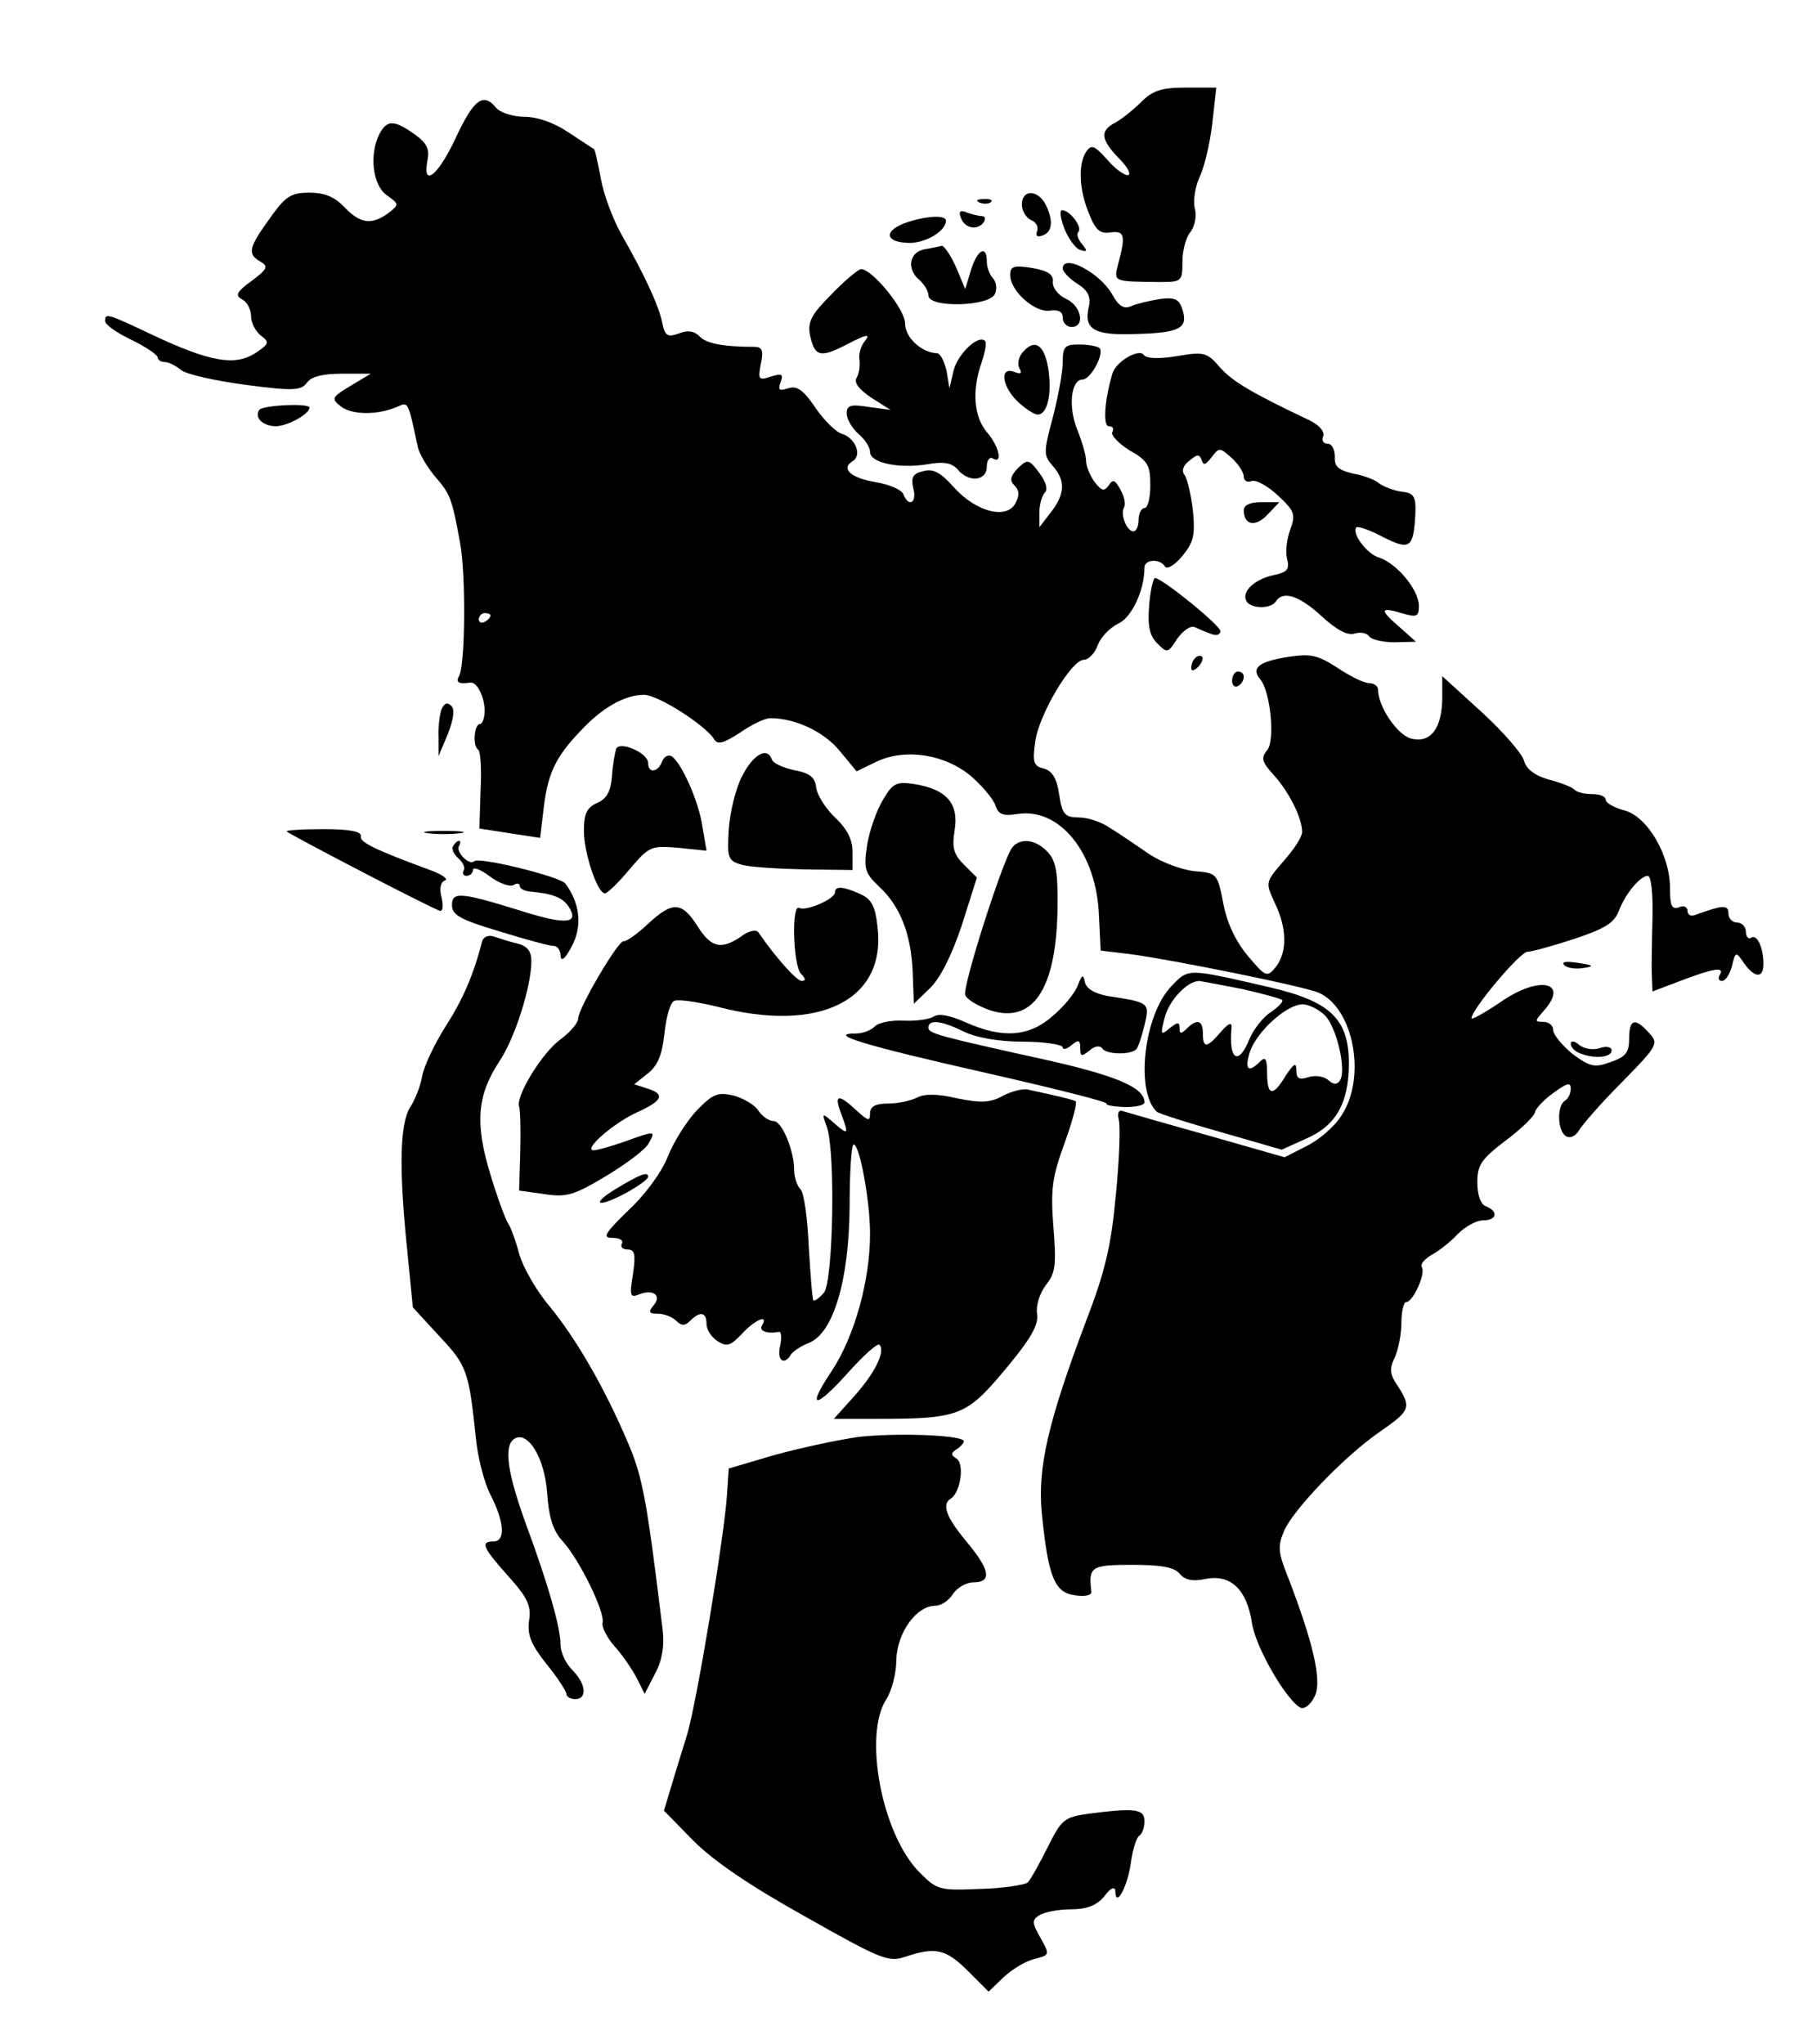 <?xml version="1.0" standalone="no"?>
<!DOCTYPE svg PUBLIC "-//W3C//DTD SVG 20010904//EN"
 "http://www.w3.org/TR/2001/REC-SVG-20010904/DTD/svg10.dtd">
<svg version="1.0" xmlns="http://www.w3.org/2000/svg"
 width="311pt" height="350pt" viewBox="0 0 311 350"
 preserveAspectRatio="xMidYMid meet">

<g transform="translate(0,350) scale(0.1,-0.1)"
fill="#000000" stroke="none">
<path d="M1954 3325 c-13 -13 -33 -29 -44 -35 -27 -14 -25 -29 7 -62 15 -15
21 -28 14 -28 -6 0 -23 12 -36 28 -21 23 -26 25 -35 12 -14 -22 -12 -65 5
-106 11 -28 19 -35 37 -32 24 3 26 -5 13 -54 -8 -31 -9 -30 70 -31 39 0 40 1
40 35 0 19 6 42 14 51 7 10 11 27 7 41 -3 13 1 36 8 52 8 16 18 57 22 92 l7
62 -52 0 c-42 0 -57 -5 -77 -25z"/>
<path d="M781 3265 c-30 -65 -58 -88 -49 -40 4 20 -1 30 -22 45 -35 25 -47 25
-60 1 -18 -35 -12 -88 12 -105 22 -16 22 -16 3 -31 -29 -21 -48 -18 -75 10
-17 18 -34 25 -60 25 -32 0 -41 -6 -68 -44 -36 -50 -39 -61 -16 -74 14 -8 12
-13 -15 -33 -26 -19 -29 -25 -16 -32 8 -4 15 -17 15 -29 0 -11 8 -26 17 -33
15 -11 14 -14 -10 -30 -35 -22 -77 -15 -175 31 -80 38 -82 38 -82 24 0 -6 20
-20 45 -32 25 -12 45 -26 45 -30 0 -4 5 -8 12 -8 6 0 19 -6 27 -13 9 -8 59
-19 111 -26 83 -11 96 -10 106 4 7 10 27 15 60 15 l49 0 -35 -21 c-33 -20 -33
-22 -15 -36 20 -14 63 -14 97 1 17 8 17 8 33 -67 2 -13 16 -36 30 -53 26 -30
29 -37 43 -114 10 -53 9 -211 -2 -228 -6 -11 0 -14 20 -11 11 1 24 -25 24 -48
0 -13 -4 -23 -8 -23 -10 0 -13 -38 -3 -44 4 -3 6 -34 4 -70 l-2 -65 52 -8 52
-8 6 50 c7 60 20 88 63 133 37 40 76 62 109 62 24 0 105 -52 120 -76 6 -10 16
-7 44 11 20 14 43 25 52 25 43 0 92 -23 119 -56 l29 -35 35 17 c50 23 118 12
163 -27 19 -17 37 -39 40 -49 5 -15 13 -18 38 -14 72 11 135 -67 139 -174 l3
-60 50 -6 c75 -10 297 -55 323 -66 60 -26 83 -145 39 -211 -12 -19 -39 -42
-60 -52 l-37 -19 -133 38 c-72 20 -137 39 -144 41 -7 3 -10 -3 -7 -15 3 -10 1
-68 -5 -128 -8 -87 -18 -131 -52 -219 -64 -170 -82 -248 -75 -325 11 -111 22
-137 56 -142 18 -3 30 0 29 6 -5 43 -1 46 70 46 49 0 72 -4 81 -15 9 -11 23
-14 45 -9 43 8 70 -18 79 -75 6 -43 61 -136 84 -146 7 -2 18 7 24 21 12 26 -3
91 -47 205 -16 40 -17 51 -6 77 16 37 105 130 167 172 49 34 51 40 28 76 -14
20 -15 30 -5 50 6 14 11 40 11 59 0 19 4 35 8 35 12 0 34 49 27 60 -3 5 5 14
17 21 13 7 33 23 45 36 12 12 31 23 43 23 23 0 27 15 5 24 -9 3 -15 19 -15 41
0 30 7 40 49 72 28 21 50 43 50 49 1 5 14 20 31 32 23 17 30 19 30 8 0 -8 -4
-18 -10 -21 -14 -9 -13 -52 2 -61 7 -4 16 0 22 10 6 10 39 48 74 83 61 62 63
66 46 84 -24 27 -34 24 -34 -10 0 -24 -6 -31 -32 -40 -27 -10 -35 -8 -65 14
-18 15 -33 33 -33 41 0 7 -7 14 -17 14 -15 0 -15 1 0 18 46 51 -7 62 -73 16
-28 -19 -50 -31 -50 -28 0 15 83 114 96 114 7 0 43 10 80 22 51 17 68 27 76
47 11 30 37 61 50 61 6 0 9 -33 8 -72 -1 -40 -2 -85 -1 -100 l1 -26 50 19 c56
21 74 24 65 9 -3 -5 -2 -10 4 -10 6 0 13 11 17 25 6 26 7 26 21 5 18 -25 33
-26 33 -1 0 28 -11 52 -21 45 -5 -3 -9 2 -9 10 0 9 -7 16 -15 16 -8 0 -15 7
-15 16 0 15 -10 14 -57 -3 -7 -3 -13 0 -13 7 0 7 -7 10 -15 6 -12 -4 -15 3
-15 33 0 57 -39 123 -78 133 -18 5 -32 13 -32 18 0 6 -10 10 -23 10 -13 0 -27
3 -31 8 -4 4 -24 12 -44 17 -24 7 -38 18 -42 32 -3 12 -35 49 -72 83 l-68 62
0 -39 c-1 -51 -20 -76 -53 -68 -24 6 -57 55 -57 84 0 6 -7 11 -15 11 -9 0 -33
12 -54 26 -34 22 -46 25 -85 19 -50 -8 -64 -19 -48 -38 18 -21 26 -106 12
-122 -11 -13 -9 -20 12 -43 26 -29 48 -73 48 -97 0 -8 -14 -30 -32 -50 -31
-36 -31 -36 -15 -71 21 -43 22 -84 2 -110 -15 -18 -17 -18 -48 19 -21 25 -36
57 -42 90 -10 51 -11 52 -49 55 -21 2 -57 15 -79 30 -22 15 -51 35 -66 44 -14
10 -38 18 -53 18 -24 0 -29 5 -34 39 -4 28 -12 41 -27 45 -17 4 -19 11 -14 46
6 46 62 140 83 140 8 0 19 11 24 25 5 14 21 30 35 37 23 10 45 57 45 96 0 14
26 16 35 2 3 -6 17 2 30 18 19 23 22 35 18 77 -3 28 -10 55 -14 61 -6 7 -3 17
8 25 13 11 17 12 21 1 3 -10 7 -8 17 5 13 17 14 17 34 -1 12 -11 21 -25 21
-32 0 -7 6 -11 13 -8 8 3 28 -8 46 -25 28 -26 30 -32 21 -57 -6 -16 -9 -38 -6
-50 5 -19 1 -24 -23 -29 -33 -7 -56 -29 -46 -45 8 -13 42 -13 50 0 12 19 40
10 78 -25 26 -24 45 -34 57 -30 10 3 21 1 25 -5 3 -5 23 -10 43 -10 l37 1 -27
24 c-36 31 -35 36 2 25 27 -8 30 -6 30 13 -1 28 -38 72 -68 82 -21 6 -48 42
-39 52 3 2 24 -5 46 -17 46 -23 52 -19 55 42 1 28 -3 34 -24 36 -14 2 -31 9
-38 14 -6 6 -27 14 -45 17 -25 6 -32 12 -31 29 0 12 -5 22 -12 22 -8 0 -11 6
-8 13 3 8 -7 19 -23 27 -99 47 -131 66 -153 90 -23 27 -28 28 -75 20 -31 -5
-52 -4 -56 2 -8 12 -48 -11 -54 -32 -14 -48 -16 -90 -6 -90 7 0 9 -4 6 -10 -3
-5 10 -19 29 -31 32 -18 36 -26 36 -60 0 -21 -4 -39 -10 -39 -5 0 -10 -9 -10
-20 0 -11 -4 -20 -9 -20 -11 0 -23 29 -16 41 3 5 1 18 -6 30 -9 17 -13 19 -20
8 -8 -11 -12 -10 -24 5 -8 11 -15 27 -15 37 0 9 -7 33 -15 53 -16 39 -11 86 9
86 14 0 38 45 29 54 -4 3 -19 6 -35 6 -25 0 -28 -4 -28 -31 0 -17 -8 -59 -17
-94 -16 -60 -16 -65 0 -83 22 -25 21 -48 -3 -79 l-20 -26 0 25 c0 13 4 28 9
34 6 5 3 18 -9 34 -18 24 -20 24 -37 8 -13 -14 -14 -21 -6 -29 9 -9 9 -18 2
-31 -15 -28 -67 -15 -105 27 -23 26 -36 33 -53 28 -18 -4 -21 -11 -17 -29 7
-25 -8 -34 -17 -10 -3 7 -23 16 -46 20 -43 7 -62 23 -41 36 17 10 5 40 -18 47
-9 2 -30 22 -45 44 -21 31 -32 39 -47 34 -16 -5 -18 -3 -13 11 5 13 2 15 -17
9 -21 -7 -22 -5 -17 22 5 23 2 29 -11 29 -55 0 -83 6 -94 18 -9 9 -20 11 -35
5 -20 -7 -24 -5 -29 19 -6 29 -30 81 -70 151 -14 25 -30 67 -35 95 -5 27 -10
50 -12 51 -1 0 -20 13 -43 28 -25 17 -54 27 -76 27 -19 0 -41 7 -48 15 -22 27
-38 16 -69 -50z m59 -819 c0 -3 -4 -8 -10 -11 -5 -3 -10 -1 -10 4 0 6 5 11 10
11 6 0 10 -2 10 -4z"/>
<path d="M1750 3150 c0 -11 7 -23 16 -27 8 -3 13 -12 10 -19 -3 -8 0 -11 10
-7 17 6 18 27 4 54 -14 25 -40 24 -40 -1z"/>
<path d="M1678 3153 c7 -3 16 -2 19 1 4 3 -2 6 -13 5 -11 0 -14 -3 -6 -6z"/>
<path d="M1646 3126 c7 -18 29 -21 39 -6 3 6 2 10 -4 10 -5 0 -17 3 -25 6 -12
5 -15 2 -10 -10z"/>
<path d="M1823 3108 c7 -17 19 -34 27 -36 12 -4 13 -2 3 10 -7 8 -10 18 -6 21
7 8 -15 37 -28 37 -5 0 -3 -14 4 -32z"/>
<path d="M1547 3117 c-34 -14 -30 -32 9 -33 28 -1 64 20 64 38 0 11 -38 8 -73
-5z"/>
<path d="M1583 3073 c-26 -5 -31 -34 -8 -53 8 -7 15 -19 15 -26 0 -22 106 -19
114 3 4 9 2 21 -4 27 -5 5 -10 18 -10 28 0 29 -16 21 -27 -14 l-10 -33 -16 38
c-9 20 -20 36 -24 36 -4 -1 -18 -4 -30 -6z"/>
<path d="M1730 3029 c0 -27 42 -65 68 -61 15 2 22 -2 22 -12 0 -9 7 -16 15
-16 24 0 17 36 -9 48 -13 6 -23 18 -23 28 2 14 -8 20 -35 25 -32 5 -38 3 -38
-12z"/>
<path d="M1820 3040 c0 -5 11 -17 25 -26 18 -11 23 -22 20 -38 -10 -40 8 -51
81 -48 75 2 89 10 79 42 -6 18 -13 21 -38 18 -18 -3 -40 -8 -49 -12 -13 -6
-22 -1 -34 21 -22 37 -84 69 -84 43z"/>
<path d="M1424 2996 c-34 -34 -41 -47 -37 -69 8 -38 17 -41 65 -16 31 16 39
18 30 6 -8 -9 -12 -24 -10 -34 1 -10 -1 -24 -5 -30 -5 -8 4 -20 25 -34 l33
-21 -37 5 c-31 5 -38 3 -38 -11 0 -10 9 -25 20 -35 11 -9 20 -23 20 -31 0 -19
50 -29 99 -21 28 5 41 2 51 -9 19 -23 50 -20 50 5 0 11 5 17 10 14 18 -11 11
21 -10 45 -22 26 -26 71 -9 119 6 18 9 34 6 37 -11 12 -47 -22 -54 -51 l-7
-30 -5 30 c-4 17 -11 30 -16 30 -27 1 -55 27 -55 51 0 25 -58 95 -76 93 -5 -1
-28 -20 -50 -43z"/>
<path d="M1750 2895 c-6 -8 -8 -20 -4 -26 5 -9 2 -10 -9 -6 -26 10 -21 -25 6
-51 13 -12 28 -22 34 -22 17 0 25 36 18 80 -7 41 -24 51 -45 25z"/>
<path d="M444 2798 c-9 -14 7 -28 29 -28 21 1 57 21 57 32 0 8 -81 4 -86 -4z"/>
<path d="M2130 2626 c0 -26 21 -29 41 -7 l20 21 -31 0 c-19 0 -30 -5 -30 -14z"/>
<path d="M1968 2463 c-3 -36 1 -52 14 -65 17 -17 18 -17 34 8 10 14 23 23 30
20 8 -4 21 -9 29 -12 8 -3 15 -1 15 5 0 10 -100 91 -112 91 -3 0 -8 -21 -10
-47z"/>
<path d="M2047 2373 c-4 -3 -7 -11 -7 -17 0 -6 5 -5 12 2 6 6 9 14 7 17 -3 3
-9 2 -12 -2z"/>
<path d="M2110 2334 c0 -8 5 -12 10 -9 6 3 10 10 10 16 0 5 -4 9 -10 9 -5 0
-10 -7 -10 -16z"/>
<path d="M756 2285 c-3 -9 -6 -31 -5 -48 l0 -32 16 38 c10 26 12 42 6 48 -7 7
-12 5 -17 -6z"/>
<path d="M1055 2217 c-2 -7 -6 -28 -7 -47 -2 -25 -9 -38 -25 -45 -18 -8 -23
-18 -23 -48 0 -38 23 -107 36 -107 4 0 23 18 42 41 34 40 37 41 84 37 l48 -5
-7 41 c-6 43 -36 110 -53 121 -6 3 -13 -1 -16 -9 -7 -19 -24 -21 -24 -3 0 18
-50 39 -55 24z"/>
<path d="M1271 2171 c-11 -21 -21 -62 -23 -92 -3 -49 -1 -53 22 -60 14 -4 62
-7 108 -8 l82 -1 0 31 c0 21 -9 39 -29 58 -16 15 -31 38 -33 51 -2 19 -11 26
-38 31 -19 4 -36 12 -38 18 -8 23 -32 9 -51 -28z"/>
<path d="M1512 2130 c-11 -18 -23 -53 -27 -77 -6 -41 -4 -48 20 -71 36 -33 55
-80 58 -146 l2 -55 27 26 c18 17 38 57 55 108 l26 82 -22 22 c-18 18 -21 29
-16 60 7 45 -14 69 -68 78 -32 5 -38 2 -55 -27z"/>
<path d="M491 2076 c10 -8 256 -136 263 -136 5 0 5 11 2 24 -4 15 -1 26 6 28
6 2 -4 10 -23 17 -98 36 -124 49 -121 59 1 8 -19 12 -65 12 -36 0 -64 -2 -62
-4z"/>
<path d="M733 2073 c15 -2 39 -2 55 0 15 2 2 4 -28 4 -30 0 -43 -2 -27 -4z"/>
<path d="M776 2051 c-3 -5 1 -14 9 -21 8 -7 12 -16 9 -21 -3 -5 0 -9 5 -9 6 0
11 5 11 10 0 6 13 1 29 -11 16 -12 34 -18 40 -15 6 4 11 3 11 -1 0 -5 8 -9 18
-10 37 -3 56 -10 66 -26 18 -28 -3 -31 -72 -10 -112 35 -128 37 -128 13 0 -17
14 -25 81 -45 45 -14 86 -25 93 -25 7 0 12 -8 12 -17 1 -11 8 -5 19 16 19 35
14 75 -11 108 -10 12 -148 46 -156 38 -8 -8 -32 16 -26 26 3 5 3 9 0 9 -3 0
-7 -4 -10 -9z"/>
<path d="M1733 2048 c-17 -25 -85 -238 -80 -252 3 -8 22 -19 42 -26 73 -24
113 34 116 169 1 66 -2 85 -16 101 -21 23 -48 26 -62 8z"/>
<path d="M1430 1972 c0 -12 -50 -33 -61 -27 -14 9 -11 -99 3 -113 8 -8 8 -12
1 -12 -9 0 -46 42 -74 83 -4 6 -17 3 -30 -7 -34 -23 -51 -19 -74 17 -27 43
-43 44 -85 5 -19 -18 -38 -31 -42 -30 -9 2 -78 -115 -78 -133 0 -7 -14 -23
-30 -35 -31 -22 -77 -97 -71 -115 2 -5 3 -40 2 -77 l-2 -67 43 -6 c38 -6 51
-2 106 31 35 21 68 46 73 56 12 22 12 22 -41 3 -23 -8 -47 -15 -53 -15 -20 0
34 47 74 65 44 20 49 31 17 41 l-22 7 24 19 c17 14 24 32 28 69 3 28 10 53 17
55 7 3 40 -2 73 -10 175 -46 289 11 275 135 -4 37 -10 49 -30 58 -29 13 -43
14 -43 3z"/>
<path d="M826 1889 c-15 -59 -34 -102 -63 -147 -19 -30 -37 -68 -40 -85 -3
-18 -13 -42 -21 -54 -17 -28 -19 -103 -5 -240 l10 -102 46 -50 c47 -50 50 -60
62 -174 3 -32 14 -76 25 -97 24 -47 26 -80 5 -80 -23 0 -18 -11 26 -60 33 -37
39 -50 35 -76 -3 -24 3 -40 30 -74 19 -23 34 -47 34 -51 0 -5 7 -9 15 -9 21 0
19 26 -5 50 -11 11 -20 30 -20 43 0 30 -22 106 -59 206 -32 88 -39 135 -20
147 23 14 52 -33 56 -93 3 -42 10 -65 27 -83 28 -31 72 -120 68 -139 -2 -7 7
-25 20 -40 13 -14 30 -39 38 -54 l14 -28 18 35 c12 22 16 48 13 73 -27 222
-34 263 -60 323 -39 92 -88 177 -134 233 -23 27 -46 68 -52 90 -6 23 -15 47
-19 52 -4 6 -18 43 -30 83 -27 88 -23 136 15 194 27 40 55 129 55 172 0 17 -7
26 -24 30 -13 3 -31 9 -40 12 -9 3 -17 0 -20 -7z"/>
<path d="M2679 1847 c5 -5 19 -7 32 -5 20 3 19 5 -9 9 -20 3 -29 2 -23 -4z"/>
<path d="M2006 1811 c-47 -49 -62 -180 -25 -215 3 -3 53 -19 110 -35 l104 -30
42 19 c51 22 73 61 73 129 0 76 -32 106 -135 130 -143 33 -139 33 -169 2z
m122 -5 c35 -8 65 -16 68 -19 2 -2 -6 -11 -19 -20 -13 -8 -30 -29 -37 -46 -19
-47 -36 -37 -31 19 1 10 -5 8 -18 -7 -24 -28 -31 -29 -31 -3 0 23 -10 26 -28
8 -9 -9 -12 -9 -12 1 0 11 -3 11 -17 0 -15 -13 -16 -11 -9 16 7 31 39 65 60
65 6 -1 39 -7 74 -14z m141 -45 c20 -20 37 -93 26 -111 -5 -8 -11 -8 -20 0 -8
7 -23 9 -35 5 -15 -5 -20 -2 -20 12 0 14 -4 12 -18 -9 -22 -37 -32 -35 -32 4
0 25 -3 29 -12 20 -21 -21 -27 -13 -17 18 13 35 63 80 90 80 10 0 28 -9 38
-19z"/>
<path d="M1846 1813 c-4 -12 -23 -36 -42 -52 -41 -37 -87 -40 -150 -12 -27 12
-46 16 -55 10 -8 -5 -31 -8 -52 -7 -20 1 -42 -3 -49 -10 -7 -7 -21 -12 -32
-12 -53 0 17 -21 216 -66 119 -27 215 -51 213 -54 -2 -3 12 -5 31 -6 19 0 34
3 34 8 0 25 -46 45 -165 72 -190 42 -205 46 -205 56 0 15 23 12 61 -7 21 -10
59 -17 101 -17 37 0 68 -5 68 -10 0 -4 7 -3 15 4 12 10 15 9 15 -5 0 -15 2
-15 16 -4 9 8 18 9 22 3 7 -10 48 -11 58 -1 3 3 9 21 14 41 9 39 9 39 -62 50
-23 4 -38 13 -40 24 -3 14 -5 13 -12 -5z"/>
<path d="M2690 1712 c0 -5 7 -13 16 -16 25 -10 54 -7 54 5 0 6 -9 8 -20 4 -12
-4 -27 -1 -35 5 -9 8 -15 8 -15 2z"/>
<path d="M1717 1623 c-22 -12 -38 -12 -78 -4 -34 8 -56 8 -69 1 -10 -5 -32
-10 -49 -10 -22 0 -31 -5 -31 -17 0 -14 -3 -13 -23 5 -31 29 -39 28 -27 -4 14
-37 13 -39 -11 -18 -22 19 -22 19 -13 -6 15 -42 11 -264 -5 -284 -8 -9 -16
-15 -18 -13 -2 2 -5 44 -8 92 -2 48 -8 92 -14 98 -6 6 -11 21 -11 33 0 34 -21
84 -35 84 -8 0 -20 8 -27 19 -7 10 -27 21 -43 25 -26 6 -35 2 -62 -26 -17 -18
-39 -53 -49 -78 -10 -26 -38 -65 -67 -92 -42 -41 -46 -48 -28 -48 12 0 19 -4
16 -10 -3 -5 1 -10 10 -10 12 0 14 -8 9 -42 -6 -37 -5 -41 10 -35 25 10 40 -2
25 -19 -9 -11 -8 -14 8 -14 10 0 24 -5 31 -12 9 -9 15 -9 24 0 17 17 28 15 28
-6 0 -9 8 -22 19 -29 16 -10 22 -8 42 13 22 24 46 34 34 14 -6 -9 8 -15 29
-11 4 1 5 -10 2 -24 -6 -25 7 -35 19 -14 4 5 17 14 30 19 42 16 69 107 70 233
0 59 3 107 7 107 10 0 28 -96 28 -153 0 -81 -27 -176 -65 -234 -45 -67 -30
-68 29 -2 26 29 49 49 52 46 11 -11 -8 -49 -43 -88 l-35 -39 69 0 c145 0 157
4 224 84 45 54 58 77 55 96 -2 14 4 34 15 49 17 21 18 35 13 100 -5 65 -2 85
19 143 14 38 22 70 19 72 -6 3 -26 8 -82 20 -8 2 -28 -3 -43 -11z"/>
<path d="M1055 1464 c-22 -13 -33 -24 -25 -24 16 0 80 36 80 45 0 9 -14 4 -55
-21z"/>
<path d="M1470 1039 c-36 -5 -100 -19 -144 -31 l-78 -23 -3 -45 c-4 -67 -53
-364 -69 -413 -7 -23 -19 -61 -26 -85 l-13 -43 51 -52 c35 -35 97 -77 192
-130 131 -74 142 -78 171 -68 51 17 69 13 106 -24 l36 -36 26 25 c14 13 38 28
53 31 26 7 26 7 10 36 -15 26 -15 31 -2 39 8 5 32 10 53 10 28 0 44 6 58 22
10 14 18 18 19 10 0 -30 19 2 26 43 3 25 10 48 15 51 5 3 9 14 9 25 0 21 -16
23 -94 13 -44 -6 -48 -10 -72 -58 -14 -28 -29 -55 -34 -60 -5 -4 -41 -10 -81
-11 -70 -3 -74 -2 -104 28 -65 65 -97 236 -57 297 9 14 17 44 17 67 1 46 34
93 67 93 10 0 23 9 30 20 7 11 23 20 35 20 32 0 29 21 -12 70 -35 42 -43 64
-26 74 16 11 23 59 9 68 -10 6 -10 10 2 17 8 6 12 12 10 14 -11 10 -120 13
-180 6z"/>
</g>
</svg>
